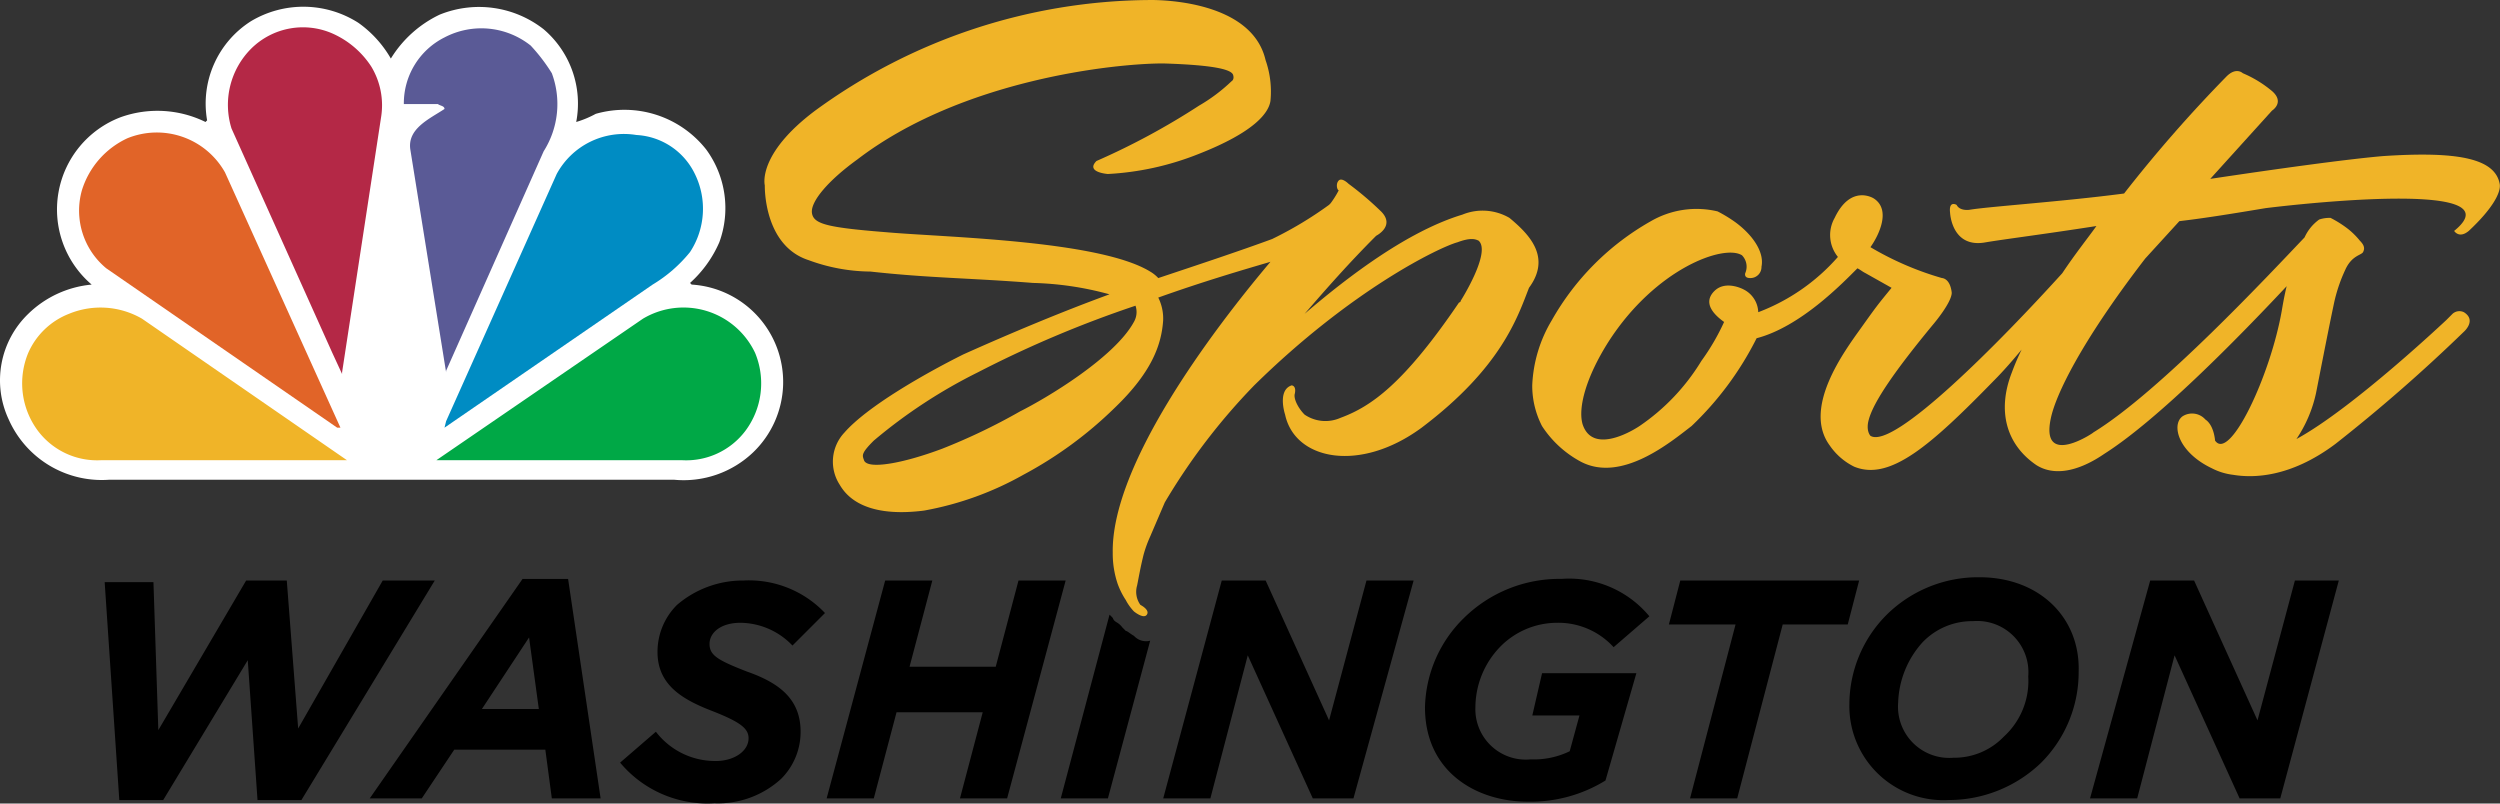 <svg data-name="Layer 1" version="1.1" viewBox="0 0 800 257.12" xmlns="http://www.w3.org/2000/svg">
 <rect x="0" y="0" width="800" height="257.12" fill="#333333" stroke="none"/>
 <g>
  <path d="m122.47 185.77-27.057 47.35-3.642-47.35h-13.008l-28.098 47.87-1.561-47.35h-15.61l4.683 69.724h14.049l27.057-44.748 3.122 44.748h14.049l42.667-70.244z"/>
  <path d="m181.79 185.25h-14.569l-48.911 70.244h16.65l10.407-15.61h29.138l2.081 15.61h15.61zm-27.577 41.626 15.089-22.894 3.122 22.894z"/>
  <path d="m239.02 214.9c-9.366-3.642-11.968-5.203-11.968-8.845 0-3.642 3.642-6.764 9.886-6.764a23.311 23.311 0 0 1 16.65 7.285l10.407-10.407a33.509 33.509 0 0 0-26.016-10.407 32.416 32.416 0 0 0-21.333 7.805 21.177 21.177 0 0 0-6.244 15.089c0 10.407 7.805 15.089 17.171 18.732s11.968 5.724 11.968 8.845c0 4.163-4.683 7.285-10.407 7.285a23.883 23.883 0 0 1-19.252-9.366l-11.447 9.886a36.423 36.423 0 0 0 30.179 13.008 29.919 29.919 0 0 0 21.333-7.805 21.177 21.177 0 0 0 6.244-15.089c0-10.407-6.764-15.61-17.171-19.252z"/>
  <path d="m325.92 185.77-7.285 27.577h-27.577l7.285-27.577h-15.089l-18.732 69.724h15.089l7.285-27.577h27.577l-7.285 27.577h15.089l18.732-69.724z"/>
  <path d="m362.86 203.46c-1.041-0.52-2.081-1.561-2.602-1.561l-1.041-1.041c-1.561-2.081-2.602-1.561-3.122-3.122l-1.041-1.041-15.61 58.797h15.089l13.528-50.472a5.203 5.203 0 0 1-5.203-1.561z" stroke-width="5.203"/>
  <path d="m437.27 185.77-11.968 44.748-20.293-44.748h-14.049l-18.732 69.724h15.089l11.968-45.789 20.813 45.789h13.008l19.252-69.724z"/>
  <path d="m490.34 228.95h15.089l-3.122 11.447a26.276 26.276 0 0 1-12.488 2.602 16.13 16.13 0 0 1-17.691-16.65 28.046 28.046 0 0 1 7.805-19.252 25.548 25.548 0 0 1 18.211-7.805 23.935 23.935 0 0 1 18.211 7.805l11.447-9.886a33.353 33.353 0 0 0-28.098-11.968 43.603 43.603 0 0 0-31.22 12.488 41.21 41.21 0 0 0-12.488 28.618c0 20.813 16.65 30.179 32.781 30.179a45.633 45.633 0 0 0 24.976-6.764l9.886-34.342h-30.179z"/>
  <path d="m537.69 185.77-3.642 14.049h21.333l-14.569 55.675h15.089l14.569-55.675h20.813l3.642-14.049z"/>
  <path d="m633.43 184.72a41.626 41.626 0 0 0-29.659 11.968 40.637 40.637 0 0 0-11.968 28.618 30.075 30.075 0 0 0 31.74 30.699 42.563 42.563 0 0 0 29.659-11.968 40.95 40.95 0 0 0 11.968-29.138c0.52-17.171-12.488-30.179-31.74-30.179zm7.805 50.992a21.958 21.958 0 0 1-16.13 6.764 16.39 16.39 0 0 1-17.691-17.691 30.127 30.127 0 0 1 7.805-19.252 21.958 21.958 0 0 1 16.13-6.764 16.39 16.39 0 0 1 17.691 17.691 24.091 24.091 0 0 1-7.805 19.252z"/>
  <path d="m734.37 185.77-11.968 44.748-20.293-44.748h-14.049l-19.252 69.724h15.089l11.968-45.789 20.813 45.789h13.008l18.732-69.724z"/>
 </g>
 <g fill="#fff" stroke-width="5.203">
  <path d="m125.07 18.741a36.943 36.943 0 0 1 15.61-14.049 33.509 33.509 0 0 1 33.301 4.683 31.22 31.22 0 0 1 10.407 29.659 31.844 31.844 0 0 0 6.244-2.602 33.301 33.301 0 0 1 35.382 11.447 31.74 31.74 0 0 1 4.163 29.659 37.724 37.724 0 0 1-9.366 13.008l0.52 0.52a31.22 31.22 0 0 1 19.772 53.594 32.208 32.208 0 0 1-25.496 8.846h-180.55a32.572 32.572 0 0 1-32.26-19.252 29.555 29.555 0 0 1 6.244-33.821 33.457 33.457 0 0 1 20.293-9.366 31.584 31.584 0 0 1 9.366-53.594 34.914 34.914 0 0 1 27.057 1.561l0.52-0.52a31.22 31.22 0 0 1 14.049-31.74 32.676 32.676 0 0 1 34.342 0.52 36.007 36.007 0 0 1 10.407 11.447z"/>
  <path d="m176.58 23.424a28.202 28.202 0 0 1-2.602 24.976l-31.22 70.244v0.52l-11.447-71.285c-1.041-6.764 6.244-9.886 10.927-13.008 0-1.041-1.561-1.041-2.081-1.561h-10.927a23.571 23.571 0 0 1 13.008-21.333 25.34 25.34 0 0 1 27.577 2.602 56.82 56.82 0 0 1 6.764 8.845z"/>
  <path d="m118.83 21.342a23.935 23.935 0 0 1 3.122 16.13l-12.488 81.691v0.52l-3.122-6.764-32.26-71.805a25.444 25.444 0 0 1 6.244-25.496 23.519 23.519 0 0 1 26.537-4.683 28.618 28.618 0 0 1 11.968 10.407z"/>
  <path d="m222.37 55.684a25.236 25.236 0 0 1-1.561 24.976 45.424 45.424 0 0 1-11.968 10.407l-66.602 45.789 0.52-2.081 35.382-79.09a24.455 24.455 0 0 1 25.496-12.488 22.062 22.062 0 0 1 18.732 12.488z"/>
  <path d="m71.999 55.164 36.943 81.691h-1.041l-73.886-50.992a23.935 23.935 0 0 1-7.805-24.976 27.213 27.213 0 0 1 14.569-16.65 25.028 25.028 0 0 1 31.22 10.927z"/>
  <path d="m241.63 112.92a25.392 25.392 0 0 1-3.122 24.976 23.727 23.727 0 0 1-20.293 9.366h-78.569l66.081-45.268a25.34 25.34 0 0 1 35.903 10.927z"/>
  <path d="m9.039 112.92a25.392 25.392 0 0 0 3.122 24.976 23.727 23.727 0 0 0 20.293 9.366h78.569l-65.561-45.268a26.485 26.485 0 0 0-23.415-1.561 23.571 23.571 0 0 0-13.008 12.488z"/>
 </g>
 <g stroke-width="5.203">
  <path d="m176.58 23.424a28.202 28.202 0 0 1-2.602 24.976l-31.22 70.244v0.52l-11.447-71.285c-1.041-6.764 6.244-9.886 10.927-13.008 0-1.041-1.561-1.041-2.081-1.561h-10.927a23.571 23.571 0 0 1 13.008-21.333 25.34 25.34 0 0 1 27.577 2.602 56.82 56.82 0 0 1 6.764 8.845z" fill="#5a5a96"/>
  <path d="m118.83 21.342a23.935 23.935 0 0 1 3.122 16.13l-12.488 81.691v0.52l-3.122-6.764-32.26-71.805a25.444 25.444 0 0 1 6.244-25.496 23.519 23.519 0 0 1 26.537-4.683 28.618 28.618 0 0 1 11.968 10.407z" fill="#b42846"/>
  <path d="m222.37 55.684a25.236 25.236 0 0 1-1.561 24.976 45.424 45.424 0 0 1-11.968 10.407l-66.602 45.789 0.52-2.081 35.382-79.09a24.455 24.455 0 0 1 25.496-12.488 22.062 22.062 0 0 1 18.732 12.488z" fill="#008cc3"/>
  <path d="m71.999 55.164 36.943 81.691h-1.041l-73.886-50.992a23.935 23.935 0 0 1-7.805-24.976 27.213 27.213 0 0 1 14.569-16.65 25.028 25.028 0 0 1 31.22 10.927z" fill="#e16428"/>
  <path d="m241.63 112.92a25.392 25.392 0 0 1-3.122 24.976 23.727 23.727 0 0 1-20.293 9.366h-78.569l66.081-45.268a25.34 25.34 0 0 1 35.903 10.927z" fill="#00a846"/>
  <path d="m9.039 112.92a25.392 25.392 0 0 0 3.122 24.976 23.727 23.727 0 0 0 20.293 9.366h78.569l-65.561-45.268a26.485 26.485 0 0 0-23.415-1.561 23.571 23.571 0 0 0-13.008 12.488z" fill="#f0b428"/>
 </g>
 <g transform="matrix(5.203 0 0 5.203 -.014 .009)" fill="#f0b428">
  <path transform="translate(-.46 -5.3)" d="m93.3 18.7a3.28 3.28 0 0 0-2.9-0.2c-3.3 1-6.9 3.7-9.7 6.1 1.3-1.5 2.7-3.1 4.4-4.8 0 0 1.2-0.6 0.3-1.5a19.42 19.42 0 0 0-2-1.7s-0.4-0.4-0.6-0.2-0.1 0.6 0 0.6a5.58 5.58 0 0 1-0.5 0.8l-0.1 0.1a23.06 23.06 0 0 1-3.5 2.1c-1.9 0.7-4.3 1.5-7 2.4a2.18 2.18 0 0 0-0.5-0.4c-3.1-1.9-12.4-2.1-16-2.4-3.8-0.3-4.7-0.5-4.8-1.2s1-2 2.8-3.3c6.4-4.9 15.8-5.9 18.8-5.9 3.3 0.1 4.2 0.4 4.3 0.7s-0.1 0.4-0.1 0.4a10.44 10.44 0 0 1-2 1.5 43.83 43.83 0 0 1-6.3 3.4c-0.7 0.7 0.7 0.8 0.7 0.8a17.5 17.5 0 0 0 5.5-1.2c3.6-1.4 4.4-2.6 4.5-3.3a5.84 5.84 0 0 0-0.3-2.5c-0.9-3.9-7.2-3.7-7.2-3.7a35.22 35.22 0 0 0-20.5 6.8c-3.6 2.7-3.1 4.6-3.1 4.6s-0.1 3.7 2.7 4.6a11.17 11.17 0 0 0 3.8 0.7c3.6 0.4 6.2 0.4 10 0.7a19.5 19.5 0 0 1 4.7 0.7c-3 1.1-6.1 2.4-9 3.7-2.4 1.2-5.9 3.2-7.3 4.8a2.61 2.61 0 0 0-0.3 3.2c0.3 0.5 1.3 2.1 5.2 1.6a19.43 19.43 0 0 0 6.1-2.2 24.5 24.5 0 0 0 5.6-4.1c2.3-2.2 2.9-3.9 3-5.4a2.9 2.9 0 0 0-0.3-1.4c2.8-1 5.2-1.7 6.9-2.2-3.8 4.5-9.8 12.6-9.7 17.9a5.82 5.82 0 0 0 0.3 1.9 4.67 4.67 0 0 0 0.5 1 3.08 3.08 0 0 0 0.5 0.7s0.6 0.5 0.8 0.2-0.4-0.6-0.4-0.6a1.38 1.38 0 0 1-0.2-1.2c0.1-0.5 0.2-1.1 0.4-1.9a7.6 7.6 0 0 1 0.4-1.1l0.9-2.1a38.34 38.34 0 0 1 5.5-7.2c6-5.9 11.4-8.5 12.5-8.8 0.8-0.3 1.1-0.2 1.3-0.1 0.8 0.7-1.1 3.7-1.1 3.7a0.1 0.1 0 0 1-0.1 0.1c-3.4 5-5.4 6.4-7.3 7.1a2.28 2.28 0 0 1-2.2-0.2c-0.4-0.4-0.7-1-0.6-1.3 0.1-0.5-0.2-0.5-0.2-0.5-0.9 0.3-0.4 1.8-0.4 1.8 0.6 2.8 4.6 3.6 8.4 0.8 4.9-3.7 5.9-6.8 6.6-8.6 1.4-1.9 0-3.3-1.2-4.3zm-23.1 6.4c-1.2 2.2-5.4 4.7-7 5.5a37.13 37.13 0 0 1-4.8 2.3c-2.4 0.9-4.6 1.3-4.8 0.7-0.1-0.3-0.2-0.4 0.6-1.2a31.92 31.92 0 0 1 6.4-4.2 68.76 68.76 0 0 1 9.7-4.1 1.21 1.21 0 0 1-0.1 1z"/>
  <path transform="translate(-.46 -5.3)" d="m154.2 16.6c-0.3-1.6-2.7-2-7.2-1.7-2.3 0.2-6.6 0.8-10.6 1.4l3.8-4.2s0.8-0.5 0-1.2a7.14 7.14 0 0 0-1.8-1.1s-0.4-0.4-1 0.2a85.53 85.53 0 0 0-6.3 7.2c-3.8 0.5-8.3 0.8-9.5 1 0 0-0.6 0.1-0.8-0.3 0 0-0.5-0.3-0.4 0.5 0 0 0.1 2.2 2.2 1.8 1.2-0.2 3.6-0.5 6.8-1-0.5 0.7-1.3 1.7-2.1 2.9-3.8 4.2-10.4 10.9-11.8 10 0 0-0.3-0.3-0.1-1 0.3-1.1 1.6-3 4-5.9 0 0 1.1-1.3 1.1-1.9-0.1-0.9-0.6-0.9-0.6-0.9a18.81 18.81 0 0 1-4.4-1.9c0.5-0.7 1.3-2.3 0.2-3 0 0-1.4-0.9-2.4 1.2a2.13 2.13 0 0 0 0.2 2.4 12.3 12.3 0 0 1-4.9 3.4 1.62 1.62 0 0 0-0.9-1.4s-1.1-0.6-1.8 0.1-0.1 1.4 0.6 1.9a13.85 13.85 0 0 1-1.4 2.4 13 13 0 0 1-3.8 4c-0.6 0.4-2.9 1.7-3.5-0.1-0.3-1 0.2-2.9 1.6-5.1 2.9-4.5 7.1-6 8.2-5.3a1 1 0 0 1 0.2 1.1s-0.1 0.3 0.3 0.3a0.68 0.68 0 0 0 0.7-0.7c0.2-1-0.7-2.1-1.7-2.8a8.79 8.79 0 0 0-1-0.6 5.6 5.6 0 0 0-4.1 0.6 16.07 16.07 0 0 0-6.1 6.1 8.44 8.44 0 0 0-1.2 4 5.42 5.42 0 0 0 0.6 2.5 6.51 6.51 0 0 0 2.4 2.2c2.5 1.3 5.5-1.2 6.8-2.2a19.52 19.52 0 0 0 4-5.4c2.7-0.7 5.3-3.4 6.2-4.3 0.2 0.1 0.3 0.2 0.5 0.3l1.6 0.9c-0.9 1.1-0.9 1.1-1.9 2.5s-3.6 4.9-1.9 7.2a3.92 3.92 0 0 0 1.5 1.3c2.2 0.9 4.7-1.3 8.6-5.3 0.6-0.6 1.2-1.3 1.7-1.9a14.67 14.67 0 0 0-0.6 1.4c-0.9 2.3-0.4 4.4 1.5 5.7 1.1 0.7 2.6 0.4 4.2-0.7 3.3-2.1 8.2-7.1 11.2-10.3q-0.15 0.6-0.3 1.5c-0.7 4-3.2 9.3-4.1 8 0 0.2 0-0.9-0.6-1.3a1.09 1.09 0 0 0-1.4-0.2c-0.7 0.5-0.3 2.2 1.8 3.2a3.82 3.82 0 0 0 1.3 0.4c1.2 0.2 3.5 0.2 6.3-1.9a100.53 100.53 0 0 0 7.9-6.9s0.8-0.7 0-1.2a0.63 0.63 0 0 0-0.7 0.1l-0.4 0.4c0.1-0.1-5.7 5.4-9.2 7.3a8.12 8.12 0 0 0 1.2-2.8c0.2-1 0.7-3.6 1.1-5.5a9.62 9.62 0 0 1 0.7-2.1c0.4-0.9 1-0.9 1.1-1.1s0.1-0.4-0.2-0.7a4.62 4.62 0 0 0-0.7-0.7 6.73 6.73 0 0 0-1.1-0.7 2 2 0 0 0-0.7 0.1 2.75 2.75 0 0 0-0.9 1.1c-2.1 2.2-8.9 9.5-13 12 0.2-0.1-3.3 2.3-2.6-0.9 0.3-1.4 1.8-4.6 5.8-9.8l2.1-2.3c1.7-0.2 3.5-0.5 5.3-0.8 0 0 15.8-2 11.6 1.4 0 0 0.3 0.5 0.9 0 1.5-1.4 2-2.4 1.9-2.9z"/>
 </g>
</svg>
